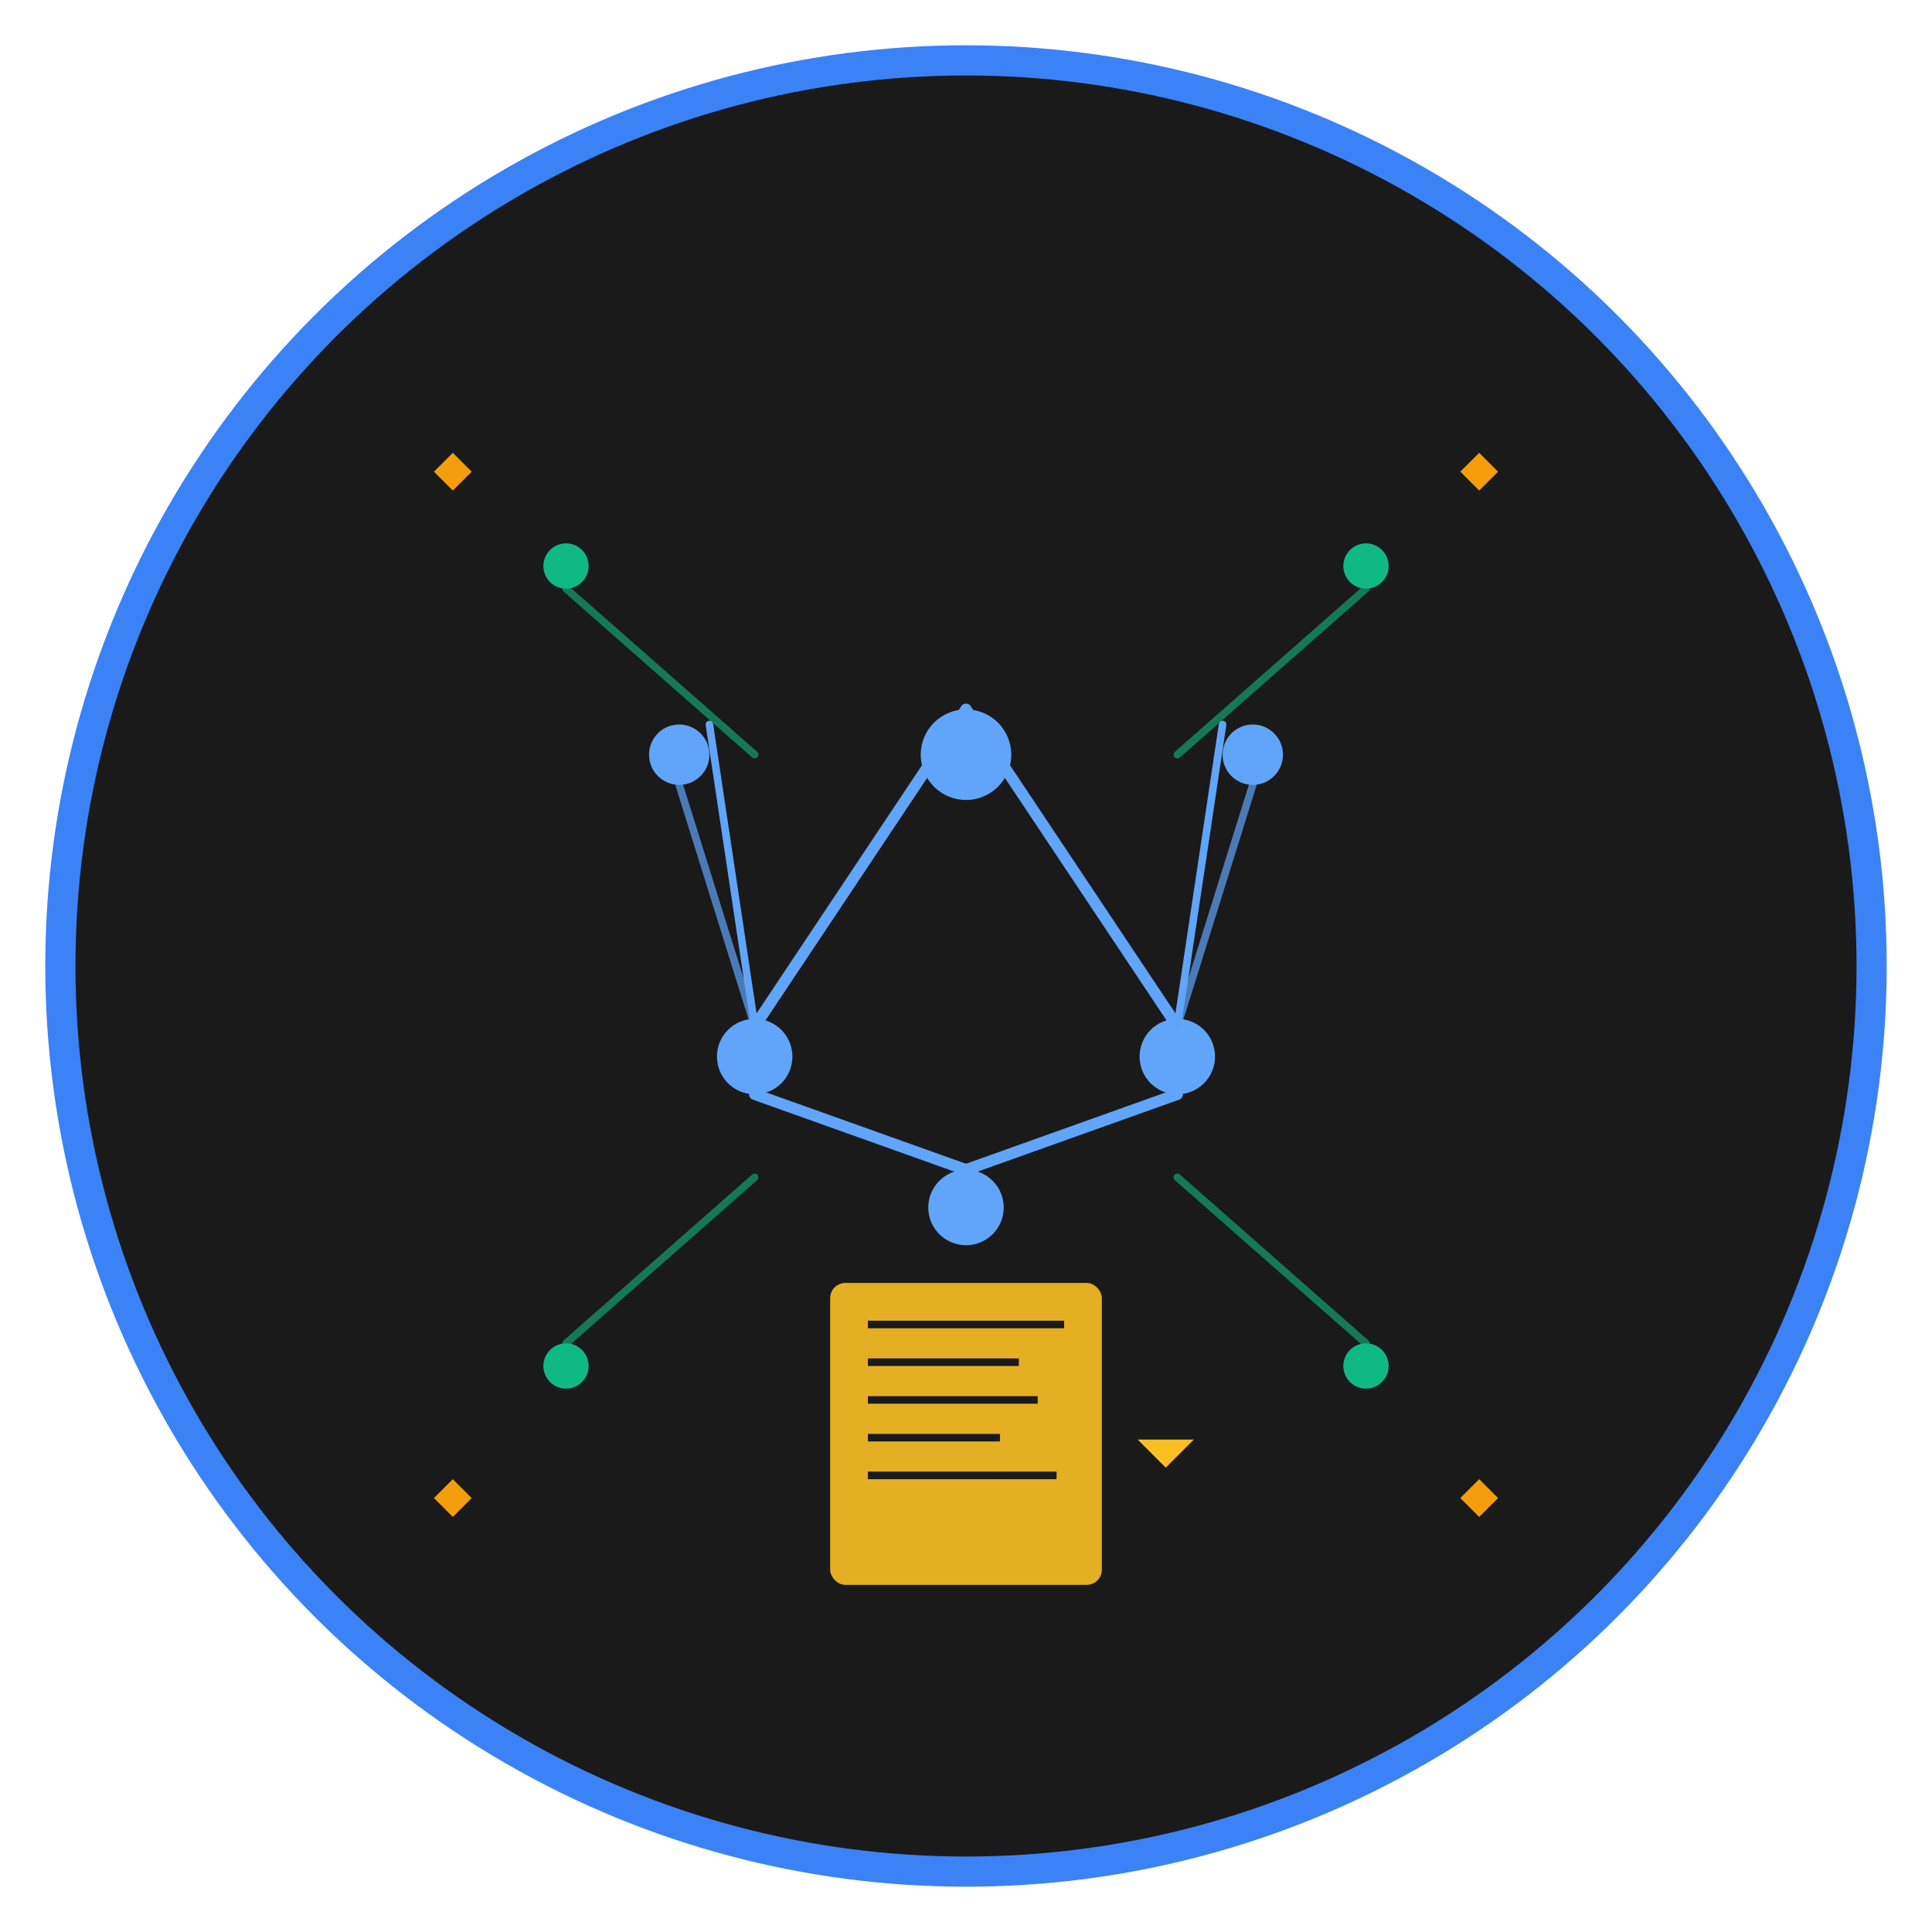 <svg width="512" height="512" viewBox="0 0 512 512" fill="none" xmlns="http://www.w3.org/2000/svg">
  <!-- Background circle -->
  <circle cx="256" cy="256" r="240" fill="#1a1a1a" stroke="#3b82f6" stroke-width="8"/>
  
  <!-- Brain/Neural network structure -->
  <g fill="#60a5fa">
    <!-- Central nodes -->
    <circle cx="256" cy="200" r="12"/>
    <circle cx="200" cy="280" r="10"/>
    <circle cx="312" cy="280" r="10"/>
    <circle cx="180" cy="200" r="8"/>
    <circle cx="332" cy="200" r="8"/>
    <circle cx="256" cy="320" r="10"/>
    
    <!-- Connection lines -->
    <path d="M256 188 L200 272" stroke="#60a5fa" stroke-width="3" stroke-linecap="round"/>
    <path d="M256 188 L312 272" stroke="#60a5fa" stroke-width="3" stroke-linecap="round"/>
    <path d="M188 192 L200 272" stroke="#60a5fa" stroke-width="2" stroke-linecap="round"/>
    <path d="M324 192 L312 272" stroke="#60a5fa" stroke-width="2" stroke-linecap="round"/>
    <path d="M200 290 L256 310" stroke="#60a5fa" stroke-width="3" stroke-linecap="round"/>
    <path d="M312 290 L256 310" stroke="#60a5fa" stroke-width="3" stroke-linecap="round"/>
    
    <!-- Additional neural connections -->
    <path d="M180 208 L200 272" stroke="#60a5fa" stroke-width="2" stroke-linecap="round" opacity="0.7"/>
    <path d="M332 208 L312 272" stroke="#60a5fa" stroke-width="2" stroke-linecap="round" opacity="0.7"/>
  </g>
  
  <!-- Problem submission elements -->
  <g fill="#fbbf24">
    <!-- Document/Form icon -->
    <rect x="220" y="340" width="72" height="80" rx="4" fill="#fbbf24" opacity="0.9"/>
    <rect x="230" y="350" width="52" height="2" fill="#1a1a1a"/>
    <rect x="230" y="360" width="40" height="2" fill="#1a1a1a"/>
    <rect x="230" y="370" width="45" height="2" fill="#1a1a1a"/>
    <rect x="230" y="380" width="35" height="2" fill="#1a1a1a"/>
    <rect x="230" y="390" width="50" height="2" fill="#1a1a1a"/>
    
    <!-- Submit arrow -->
    <path d="M300 380 L320 380 L310 370 L320 380 L310 390" stroke="#1a1a1a" stroke-width="3" stroke-linecap="round" stroke-linejoin="round"/>
  </g>
  
  <!-- TCS and DUK collaboration elements -->
  <g fill="#10b981">
    <!-- Collaboration dots -->
    <circle cx="150" cy="150" r="6" fill="#10b981"/>
    <circle cx="362" cy="150" r="6" fill="#10b981"/>
    <circle cx="150" cy="362" r="6" fill="#10b981"/>
    <circle cx="362" cy="362" r="6" fill="#10b981"/>
    
    <!-- Connection lines for collaboration -->
    <path d="M150 156 L200 200" stroke="#10b981" stroke-width="2" stroke-linecap="round" opacity="0.6"/>
    <path d="M362 156 L312 200" stroke="#10b981" stroke-width="2" stroke-linecap="round" opacity="0.6"/>
    <path d="M150 356 L200 312" stroke="#10b981" stroke-width="2" stroke-linecap="round" opacity="0.6"/>
    <path d="M362 356 L312 312" stroke="#10b981" stroke-width="2" stroke-linecap="round" opacity="0.6"/>
  </g>
  
  <!-- Innovation sparkles -->
  <g fill="#f59e0b">
    <path d="M120 120 L125 125 L120 130 L115 125 Z" fill="#f59e0b"/>
    <path d="M392 120 L397 125 L392 130 L387 125 Z" fill="#f59e0b"/>
    <path d="M120 392 L125 397 L120 402 L115 397 Z" fill="#f59e0b"/>
    <path d="M392 392 L397 397 L392 402 L387 397 Z" fill="#f59e0b"/>
  </g>
</svg> 